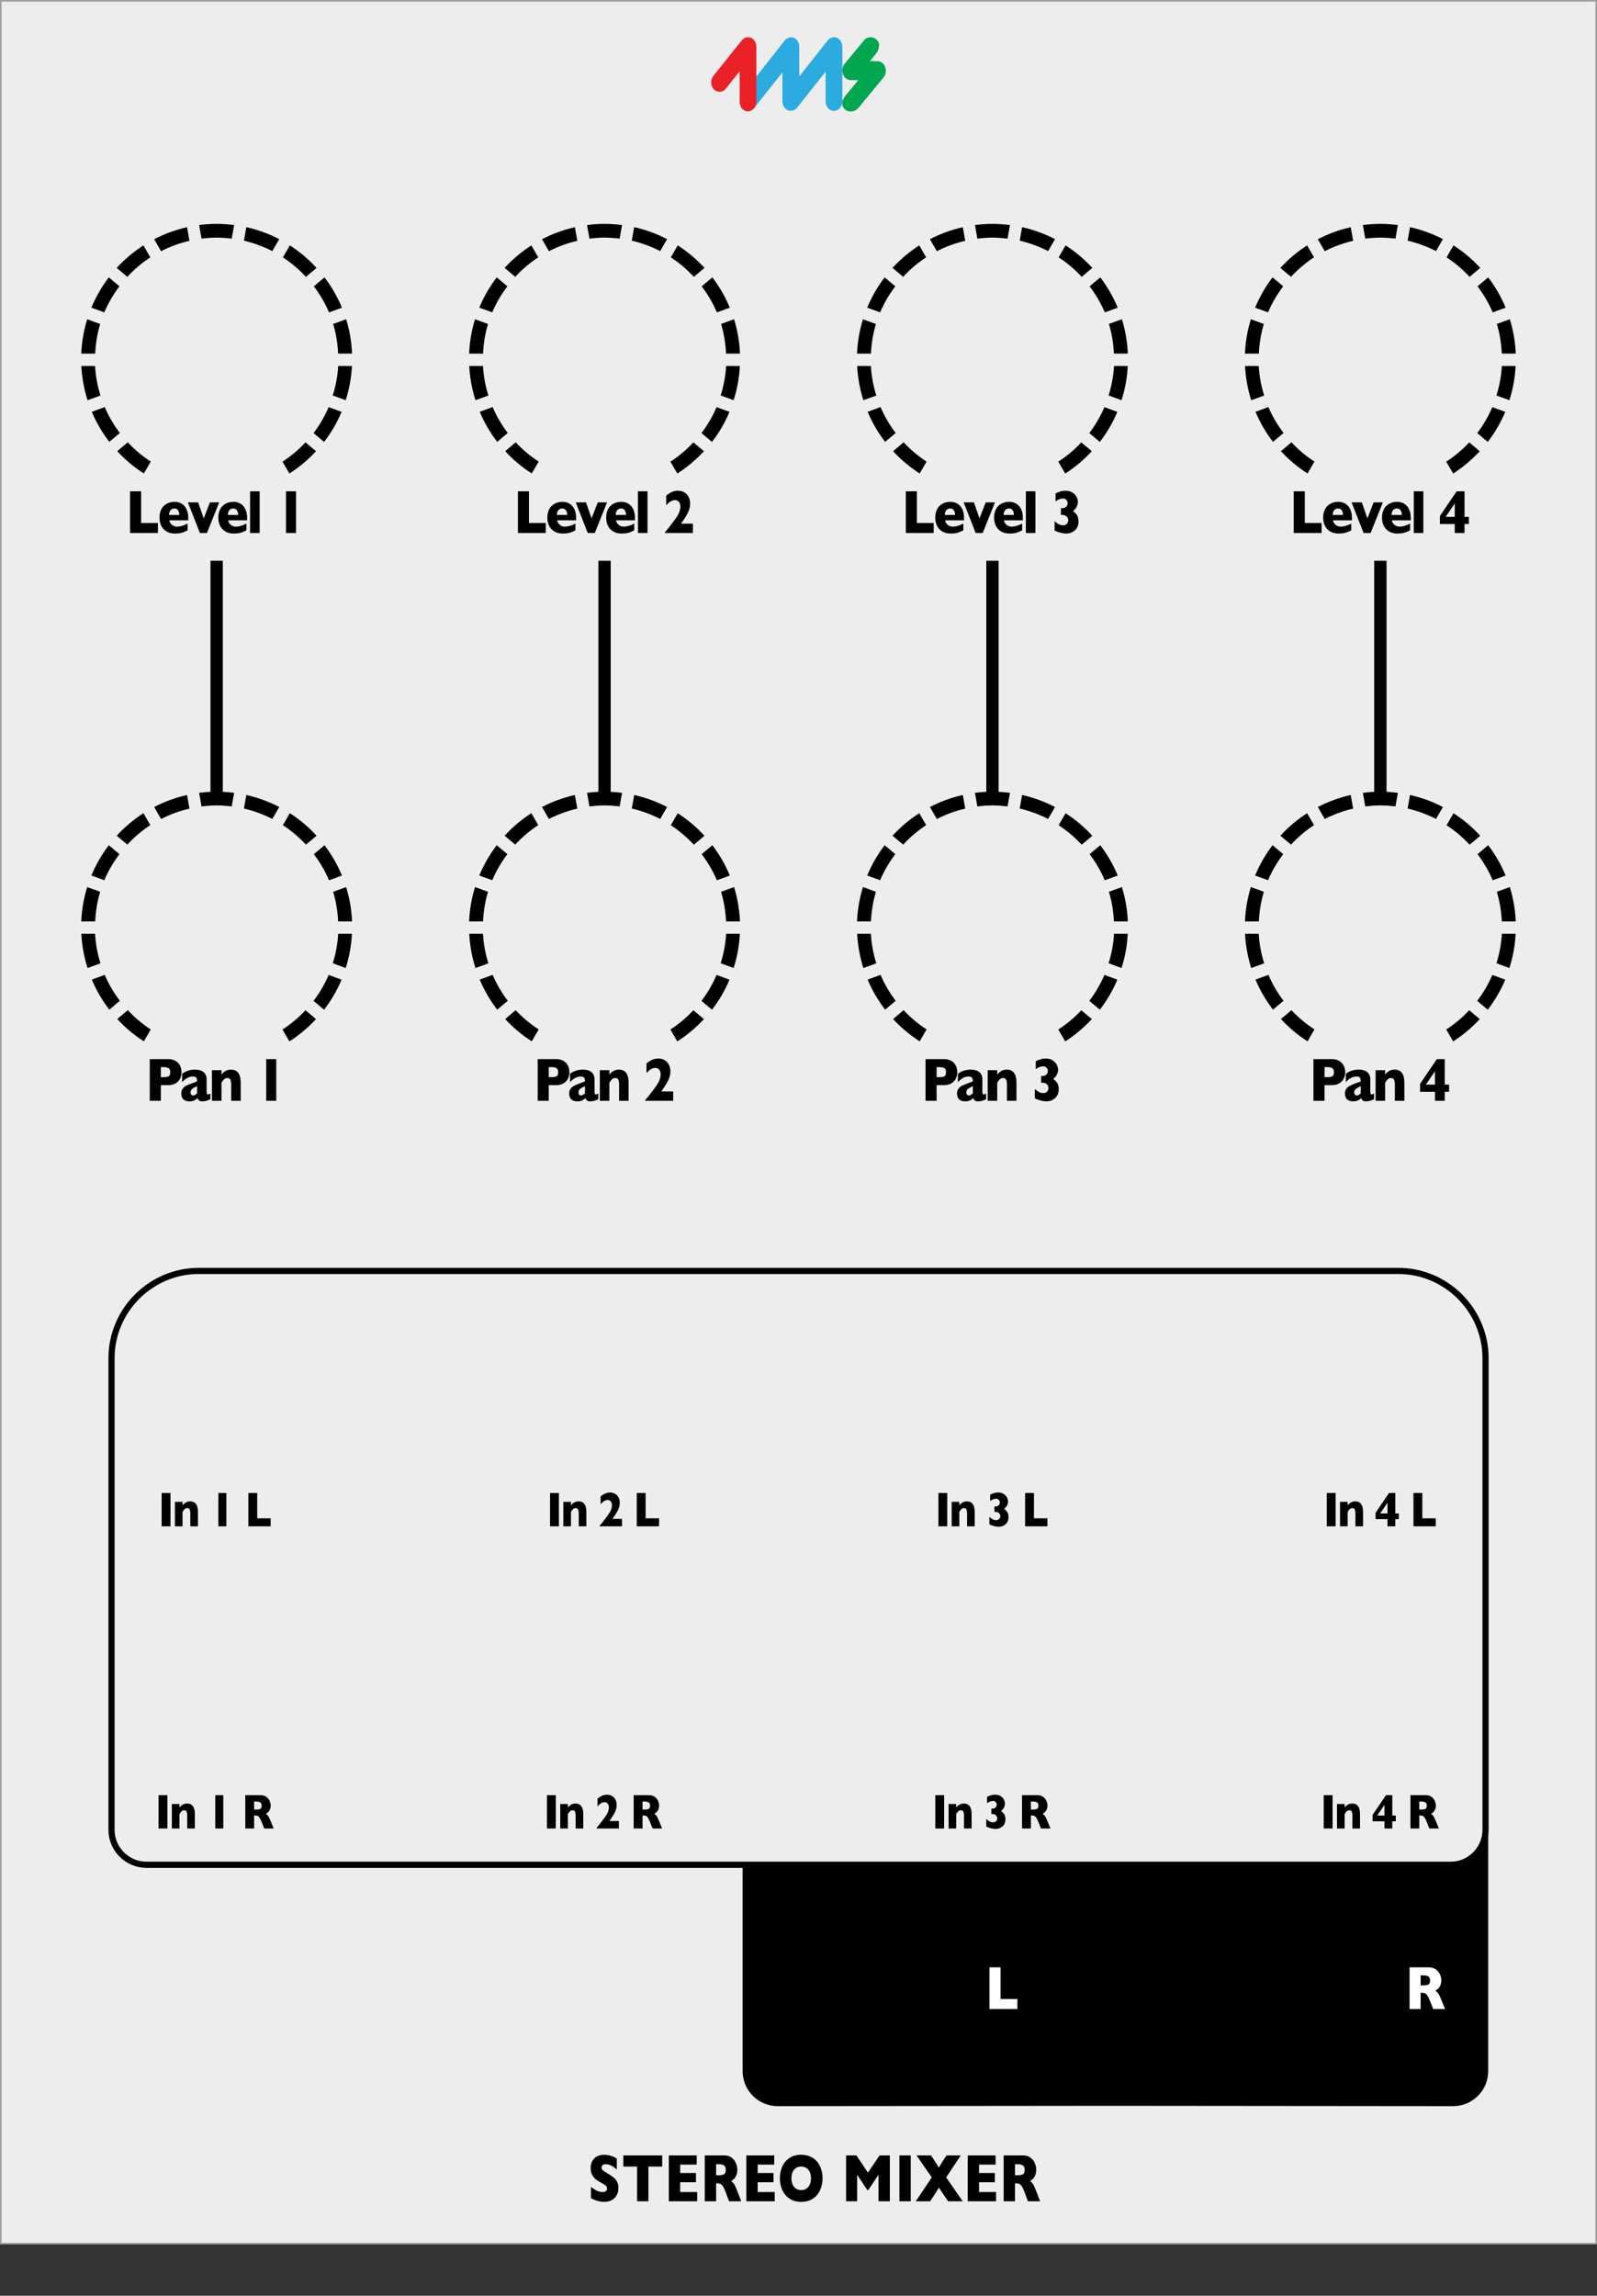 <?xml version="1.0" encoding="UTF-8" standalone="no"?>
<svg
   width="91.44mm"
   height="131.44mm"
   viewBox="0 0 259.2 372.58"
   version="1.1"
   id="svg139"
   sodipodi:docname="StMix_artwork.svg"
   inkscape:version="1.4.2 (ebf0e940, 2025-05-08)"
   xmlns:inkscape="http://www.inkscape.org/namespaces/inkscape"
   xmlns:sodipodi="http://sodipodi.sourceforge.net/DTD/sodipodi-0.dtd"
   xmlns="http://www.w3.org/2000/svg"
   xmlns:svg="http://www.w3.org/2000/svg">
  <rect x="0" y="0" width="259.2" height="372.58" fill="#333333" stroke="none"/>
  <defs
     id="defs139" />
  <sodipodi:namedview
     id="namedview139"
     pagecolor="#ffffff"
     bordercolor="#000000"
     borderopacity="0.25"
     inkscape:showpageshadow="2"
     inkscape:pageopacity="0.0"
     inkscape:pagecheckerboard="0"
     inkscape:deskcolor="#d1d1d1"
     inkscape:document-units="mm"
     inkscape:zoom="0.4279964"
     inkscape:cx="258.17974"
     inkscape:cy="268.69385"
     inkscape:window-width="1440"
     inkscape:window-height="567"
     inkscape:window-x="0"
     inkscape:window-y="38"
     inkscape:window-maximized="0"
     inkscape:current-layer="svg139" />
  <g
     id="faceplate">
    <g
       id="g1">
      <path
         id="rect1"
         style="fill:#ededed;stroke-width:0px"
         d="m 0.12,0.13 h 258.95 v 364 H 0.12 Z" />
      <path
         d="M258.95.25v363.75H.25V.25h258.7M259.2,0H0v364.25h259.2V0h0Z"
         style="fill: #9d9d9e; stroke-width: 0px;"
         id="path1" />
    </g>
    <path
       d="M185.16,287.52h-64.63v48.62c0,3.12,2.55,5.67,5.67,5.67l53.25-.05h0s3.17,0,3.17,0l53.25.05c3.12,0,5.67-2.55,5.67-5.67v-48.62h-56.38Z"
       style="fill: #000; stroke-width: 0px;"
       id="path2" />
    <path
       d="M 5.991,0 H 0.85 V -6.768 H 2.891 v 5.146 H 5.991 Z M 11.587,-2.061 H 8.086 q 0.103,0.454 0.503,0.742 0.4,0.288 0.908,0.288 0.889,0 1.963,-0.498 v 1.089 q -0.386,0.2 -0.938,0.366 -0.547,0.161 -1.396,0.161 -0.918,0 -1.562,-0.342 -0.645,-0.342 -0.967,-0.928 -0.317,-0.586 -0.317,-1.328 0,-0.732 0.317,-1.309 0.322,-0.581 0.967,-0.908 0.645,-0.332 1.562,-0.332 0.605,0 1.167,0.264 0.566,0.259 0.928,0.854 0.366,0.591 0.366,1.528 z M 9.937,-2.93 q 0,-0.479 -0.239,-0.762 -0.234,-0.288 -0.679,-0.288 -0.439,0 -0.713,0.293 -0.269,0.288 -0.269,0.757 z M 17.291,-4.971 15.03,0 H 13.731 l -2.212,-4.971 h 1.89 l 1.03,2.603 1.143,-2.603 z m 5.147,2.91 h -3.501 q 0.103,0.454 0.503,0.742 0.4,0.288 0.908,0.288 0.889,0 1.963,-0.498 v 1.089 q -0.386,0.2 -0.938,0.366 -0.547,0.161 -1.396,0.161 -0.918,0 -1.562,-0.342 -0.645,-0.342 -0.967,-0.928 -0.317,-0.586 -0.317,-1.328 0,-0.732 0.317,-1.309 0.322,-0.581 0.967,-0.908 0.645,-0.332 1.562,-0.332 0.605,0 1.167,0.264 0.566,0.259 0.928,0.854 0.366,0.591 0.366,1.528 z m -1.65,-0.869 q 0,-0.479 -0.239,-0.762 -0.234,-0.288 -0.679,-0.288 -0.439,0 -0.713,0.293 -0.269,0.288 -0.269,0.757 z M 24.753,0 h -1.763 v -6.768 h 1.763 z m 6.71,0 h -1.851 v -6.768 h 1.851 z"
       id="text2"
       style="font-weight:700;font-size:10px;font-family:GillSans-Bold, 'Gill Sans';letter-spacing:-0.04em"
       transform="translate(20.36 86.5) scale(.88 1)"
       aria-label="Level 1" />
    <g
       id="g17">
      <path
         d="M35.16,38.56c-.83,0-1.65.07-2.45.17l-.39-2.21c.93-.12,1.88-.19,2.84-.19s1.91.07,2.84.19l-.39,2.21c-.81-.1-1.62-.17-2.45-.17Z"
         style="fill: #000; stroke-width: 0px;"
         id="path3" />
      <path
         d="M20.67,44.93l-1.73-1.45c1.28-1.4,2.74-2.63,4.34-3.66l1.12,1.94c-1.38.9-2.62,1.96-3.73,3.16Z"
         style="fill: #000; stroke-width: 0px;"
         id="path4" />
      <path
         d="M26.14,40.76l-1.12-1.94c1.67-.87,3.46-1.53,5.34-1.95l.39,2.21c-1.62.37-3.16.94-4.61,1.69Z"
         style="fill: #000; stroke-width: 0px;"
         id="path5" />
      <path
         d="M16.93,50.69l-2.1-.76c.73-1.77,1.69-3.42,2.83-4.92l1.73,1.45c-.98,1.3-1.82,2.71-2.46,4.23Z"
         style="fill: #000; stroke-width: 0px;"
         id="path6" />
      <path
         d="M39.59,39.07l.39-2.21c1.88.42,3.67,1.08,5.34,1.95l-1.12,1.94c-1.44-.74-2.98-1.31-4.6-1.69Z"
         style="fill: #000; stroke-width: 0px;"
         id="path7" />
      <path
         d="M15.45,57.39h-2.26c.08-1.93.41-3.8.96-5.58l2.11.77c-.47,1.53-.73,3.15-.81,4.81Z"
         style="fill: #000; stroke-width: 0px;"
         id="path8" />
      <path
         d="M16.31,64.19l-2.1.76c-.57-1.79-.91-3.65-1.01-5.56h2.23c.09,1.65.39,3.25.88,4.8Z"
         style="fill: #000; stroke-width: 0px;"
         id="path9" />
      <path
         d="M19.45,70.27l-1.71,1.44c-1.15-1.5-2.11-3.14-2.84-4.88l2.1-.77c.64,1.5,1.46,2.91,2.45,4.2Z"
         style="fill: #000; stroke-width: 0px;"
         id="path10" />
      <path
         d="M50.94,46.46l1.73-1.45c1.14,1.5,2.1,3.15,2.83,4.92l-2.1.77c-.64-1.52-1.48-2.93-2.46-4.23Z"
         style="fill: #000; stroke-width: 0px;"
         id="path11" />
      <path
         d="M54.07,52.57l2.11-.77c.55,1.78.88,3.65.96,5.58h-2.26c-.08-1.66-.34-3.28-.81-4.81Z"
         style="fill: #000; stroke-width: 0px;"
         id="path12" />
      <path
         d="M54.89,59.39h2.23c-.09,1.91-.44,3.78-1.01,5.56l-2.1-.77c.48-1.54.79-3.15.88-4.8Z"
         style="fill: #000; stroke-width: 0px;"
         id="path13" />
      <path
         d="M53.33,66.07l2.11.77c-.73,1.74-1.69,3.38-2.84,4.88l-1.71-1.44c.99-1.3,1.81-2.71,2.45-4.2Z"
         style="fill: #000; stroke-width: 0px;"
         id="path14" />
      <path
         d="M24.47,74.91l-1.12,1.93c-1.61-1.03-3.05-2.24-4.32-3.62l1.71-1.44c1.1,1.18,2.34,2.23,3.72,3.12Z"
         style="fill: #000; stroke-width: 0px;"
         id="path15" />
      <path
         d="M49.58,71.79l1.71,1.44c-1.27,1.37-2.71,2.59-4.32,3.62l-1.12-1.93c1.38-.89,2.62-1.94,3.72-3.12Z"
         style="fill: #000; stroke-width: 0px;"
         id="path16" />
      <path
         d="M45.92,41.76l1.12-1.94c1.6,1.03,3.06,2.26,4.34,3.66l-1.73,1.45c-1.11-1.2-2.36-2.27-3.74-3.16Z"
         style="fill: #000; stroke-width: 0px;"
         id="path17" />
    </g>
    <path
       d="M 5.991,0 H 0.85 V -6.768 H 2.891 v 5.146 H 5.991 Z M 11.587,-2.061 H 8.086 q 0.103,0.454 0.503,0.742 0.4,0.288 0.908,0.288 0.889,0 1.963,-0.498 v 1.089 q -0.386,0.2 -0.938,0.366 -0.547,0.161 -1.396,0.161 -0.918,0 -1.562,-0.342 -0.645,-0.342 -0.967,-0.928 -0.317,-0.586 -0.317,-1.328 0,-0.732 0.317,-1.309 0.322,-0.581 0.967,-0.908 0.645,-0.332 1.562,-0.332 0.605,0 1.167,0.264 0.566,0.259 0.928,0.854 0.366,0.591 0.366,1.528 z M 9.937,-2.93 q 0,-0.479 -0.239,-0.762 -0.234,-0.288 -0.679,-0.288 -0.439,0 -0.713,0.293 -0.269,0.288 -0.269,0.757 z M 17.291,-4.971 15.03,0 H 13.731 l -2.212,-4.971 h 1.89 l 1.03,2.603 1.143,-2.603 z m 5.147,2.91 h -3.501 q 0.103,0.454 0.503,0.742 0.4,0.288 0.908,0.288 0.889,0 1.963,-0.498 v 1.089 q -0.386,0.2 -0.938,0.366 -0.547,0.161 -1.396,0.161 -0.918,0 -1.562,-0.342 -0.645,-0.342 -0.967,-0.928 -0.317,-0.586 -0.317,-1.328 0,-0.732 0.317,-1.309 0.322,-0.581 0.967,-0.908 0.645,-0.332 1.562,-0.332 0.605,0 1.167,0.264 0.566,0.259 0.928,0.854 0.366,0.591 0.366,1.528 z m -1.65,-0.869 q 0,-0.479 -0.239,-0.762 -0.234,-0.288 -0.679,-0.288 -0.439,0 -0.713,0.293 -0.269,0.288 -0.269,0.757 z M 24.753,0 h -1.763 v -6.768 h 1.763 z m 8.37,0 H 27.981 v -0.132 q 0.298,-0.288 0.654,-0.688 0.356,-0.4 0.918,-1.06 0.259,-0.298 0.483,-0.586 0.229,-0.288 0.391,-0.557 0.161,-0.273 0.273,-0.601 0.112,-0.327 0.112,-0.669 0,-0.469 -0.273,-0.757 -0.269,-0.293 -0.688,-0.293 -0.83,0 -1.65,0.859 v -1.597 q 0.288,-0.186 0.474,-0.298 0.186,-0.112 0.425,-0.22 0.244,-0.107 0.576,-0.186 0.332,-0.078 0.718,-0.078 0.62,0 1.128,0.254 0.508,0.249 0.796,0.728 0.293,0.474 0.293,1.108 0,0.449 -0.132,0.84 -0.132,0.391 -0.273,0.63 -0.142,0.239 -0.376,0.591 -0.42,0.625 -0.898,1.191 h 2.192 z"
       id="text17"
       style="font-weight:700;font-size:10px;font-family:GillSans-Bold, 'Gill Sans';letter-spacing:-0.04em"
       transform="translate(83.31 86.5) scale(.88 1)"
       aria-label="Level 2" />
    <path
       d="M98.12,38.56c-.83,0-1.65.07-2.45.17l-.39-2.21c.93-.12,1.88-.19,2.84-.19s1.91.07,2.84.19l-.39,2.21c-.81-.1-1.62-.17-2.45-.17Z"
       style="fill: #000; stroke-width: 0px;"
       id="path18" />
    <path
       d="M83.63,44.93l-1.73-1.45c1.28-1.4,2.74-2.63,4.34-3.66l1.12,1.94c-1.38.9-2.62,1.96-3.73,3.16Z"
       style="fill: #000; stroke-width: 0px;"
       id="path19" />
    <path
       d="M89.09,40.76l-1.12-1.94c1.67-.87,3.46-1.53,5.34-1.95l.39,2.21c-1.62.37-3.16.94-4.61,1.69Z"
       style="fill: #000; stroke-width: 0px;"
       id="path20" />
    <path
       d="M79.89,50.69l-2.1-.76c.73-1.77,1.69-3.42,2.83-4.92l1.73,1.45c-.98,1.3-1.82,2.71-2.46,4.23Z"
       style="fill: #000; stroke-width: 0px;"
       id="path21" />
    <path
       d="M102.54,39.07l.39-2.21c1.88.42,3.67,1.08,5.34,1.95l-1.12,1.94c-1.44-.74-2.98-1.31-4.6-1.69Z"
       style="fill: #000; stroke-width: 0px;"
       id="path22" />
    <path
       d="M78.4,57.39h-2.26c.08-1.93.41-3.8.96-5.58l2.11.77c-.47,1.53-.73,3.15-.81,4.81Z"
       style="fill: #000; stroke-width: 0px;"
       id="path23" />
    <path
       d="M79.27,64.19l-2.1.76c-.57-1.79-.91-3.65-1.01-5.56h2.23c.09,1.65.39,3.25.88,4.8Z"
       style="fill: #000; stroke-width: 0px;"
       id="path24" />
    <path
       d="M82.41,70.27l-1.71,1.44c-1.15-1.5-2.11-3.14-2.84-4.88l2.1-.77c.64,1.5,1.46,2.91,2.45,4.2Z"
       style="fill: #000; stroke-width: 0px;"
       id="path25" />
    <path
       d="M113.89,46.46l1.73-1.45c1.14,1.5,2.1,3.15,2.83,4.92l-2.1.77c-.64-1.52-1.48-2.93-2.46-4.23Z"
       style="fill: #000; stroke-width: 0px;"
       id="path26" />
    <path
       d="M117.03,52.57l2.11-.77c.55,1.78.88,3.65.96,5.58h-2.26c-.08-1.66-.34-3.28-.81-4.81Z"
       style="fill: #000; stroke-width: 0px;"
       id="path27" />
    <path
       d="M117.85,59.39h2.23c-.09,1.91-.44,3.78-1.01,5.56l-2.1-.77c.48-1.54.79-3.15.88-4.8Z"
       style="fill: #000; stroke-width: 0px;"
       id="path28" />
    <path
       d="M116.29,66.07l2.11.77c-.73,1.74-1.69,3.38-2.84,4.88l-1.71-1.44c.99-1.3,1.81-2.71,2.45-4.2Z"
       style="fill: #000; stroke-width: 0px;"
       id="path29" />
    <path
       d="M87.43,74.91l-1.12,1.93c-1.61-1.03-3.05-2.24-4.32-3.62l1.71-1.44c1.1,1.18,2.34,2.23,3.72,3.12Z"
       style="fill: #000; stroke-width: 0px;"
       id="path30" />
    <path
       d="M112.54,71.79l1.71,1.44c-1.27,1.37-2.71,2.59-4.32,3.62l-1.12-1.93c1.38-.89,2.62-1.94,3.72-3.12Z"
       style="fill: #000; stroke-width: 0px;"
       id="path31" />
    <path
       d="M108.88,41.76l1.12-1.94c1.6,1.03,3.06,2.26,4.34,3.66l-1.73,1.45c-1.11-1.2-2.36-2.27-3.74-3.16Z"
       style="fill: #000; stroke-width: 0px;"
       id="path32" />
    <path
       d="M 5.991,0 H 0.85 V -6.768 H 2.891 v 5.146 H 5.991 Z M 11.587,-2.061 H 8.086 q 0.103,0.454 0.503,0.742 0.4,0.288 0.908,0.288 0.889,0 1.963,-0.498 v 1.089 q -0.386,0.2 -0.938,0.366 -0.547,0.161 -1.396,0.161 -0.918,0 -1.562,-0.342 -0.645,-0.342 -0.967,-0.928 -0.317,-0.586 -0.317,-1.328 0,-0.732 0.317,-1.309 0.322,-0.581 0.967,-0.908 0.645,-0.332 1.562,-0.332 0.605,0 1.167,0.264 0.566,0.259 0.928,0.854 0.366,0.591 0.366,1.528 z M 9.937,-2.93 q 0,-0.479 -0.239,-0.762 -0.234,-0.288 -0.679,-0.288 -0.439,0 -0.713,0.293 -0.269,0.288 -0.269,0.757 z M 17.291,-4.971 15.03,0 H 13.731 l -2.212,-4.971 h 1.89 l 1.03,2.603 1.143,-2.603 z m 5.147,2.91 h -3.501 q 0.103,0.454 0.503,0.742 0.4,0.288 0.908,0.288 0.889,0 1.963,-0.498 v 1.089 q -0.386,0.2 -0.938,0.366 -0.547,0.161 -1.396,0.161 -0.918,0 -1.562,-0.342 -0.645,-0.342 -0.967,-0.928 -0.317,-0.586 -0.317,-1.328 0,-0.732 0.317,-1.309 0.322,-0.581 0.967,-0.908 0.645,-0.332 1.562,-0.332 0.605,0 1.167,0.264 0.566,0.259 0.928,0.854 0.366,0.591 0.366,1.528 z m -1.65,-0.869 q 0,-0.479 -0.239,-0.762 -0.234,-0.288 -0.679,-0.288 -0.439,0 -0.713,0.293 -0.269,0.288 -0.269,0.757 z M 24.753,0 h -1.763 v -6.768 h 1.763 z m 8.399,-1.46 H 32.351 V 0 h -1.802 v -1.46 h -2.749 v -1.289 l 3.101,-4.019 h 1.45 v 4.146 h 0.801 z m -2.603,-1.162 v -2.168 l -1.68,2.168 z"
       id="text32"
       style="font-weight:700;font-size:10px;font-family:GillSans-Bold, 'Gill Sans';letter-spacing:-0.04em"
       transform="translate(209.23 86.5) scale(.88 1)"
       aria-label="Level 4" />
    <path
       d="M224.04,38.56c-.83,0-1.65.07-2.45.17l-.39-2.21c.93-.12,1.88-.19,2.84-.19s1.91.07,2.84.19l-.39,2.21c-.81-.1-1.62-.17-2.45-.17Z"
       style="fill: #000; stroke-width: 0px;"
       id="path33" />
    <path
       d="M209.54,44.93l-1.73-1.45c1.28-1.4,2.74-2.63,4.34-3.66l1.12,1.94c-1.38.9-2.62,1.96-3.73,3.16Z"
       style="fill: #000; stroke-width: 0px;"
       id="path34" />
    <path
       d="M215.01,40.76l-1.12-1.94c1.67-.87,3.46-1.53,5.34-1.95l.39,2.21c-1.62.37-3.16.94-4.61,1.69Z"
       style="fill: #000; stroke-width: 0px;"
       id="path35" />
    <path
       d="M205.81,50.69l-2.1-.76c.73-1.77,1.69-3.42,2.83-4.92l1.73,1.45c-.98,1.3-1.82,2.71-2.46,4.23Z"
       style="fill: #000; stroke-width: 0px;"
       id="path36" />
    <path
       d="M228.46,39.07l.39-2.21c1.88.42,3.67,1.08,5.34,1.95l-1.12,1.94c-1.44-.74-2.98-1.31-4.6-1.69Z"
       style="fill: #000; stroke-width: 0px;"
       id="path37" />
    <path
       d="M204.32,57.39h-2.26c.08-1.93.41-3.8.96-5.58l2.11.77c-.47,1.53-.73,3.15-.81,4.81Z"
       style="fill: #000; stroke-width: 0px;"
       id="path38" />
    <path
       d="M205.18,64.19l-2.1.76c-.57-1.79-.91-3.65-1.01-5.56h2.23c.09,1.65.39,3.25.88,4.8Z"
       style="fill: #000; stroke-width: 0px;"
       id="path39" />
    <path
       d="M208.32,70.27l-1.71,1.44c-1.15-1.5-2.11-3.14-2.84-4.88l2.1-.77c.64,1.5,1.46,2.91,2.45,4.2Z"
       style="fill: #000; stroke-width: 0px;"
       id="path40" />
    <path
       d="M239.81,46.46l1.73-1.45c1.14,1.5,2.1,3.15,2.83,4.92l-2.1.77c-.64-1.52-1.48-2.93-2.46-4.23Z"
       style="fill: #000; stroke-width: 0px;"
       id="path41" />
    <path
       d="M242.94,52.57l2.11-.77c.55,1.78.88,3.65.96,5.58h-2.26c-.08-1.66-.34-3.28-.81-4.81Z"
       style="fill: #000; stroke-width: 0px;"
       id="path42" />
    <path
       d="M243.76,59.39h2.23c-.09,1.91-.44,3.78-1.01,5.56l-2.1-.77c.48-1.54.79-3.15.88-4.8Z"
       style="fill: #000; stroke-width: 0px;"
       id="path43" />
    <path
       d="M242.2,66.07l2.11.77c-.73,1.74-1.69,3.38-2.84,4.88l-1.71-1.44c.99-1.3,1.81-2.71,2.45-4.2Z"
       style="fill: #000; stroke-width: 0px;"
       id="path44" />
    <path
       d="M213.34,74.91l-1.12,1.93c-1.61-1.03-3.05-2.24-4.32-3.62l1.71-1.44c1.1,1.18,2.34,2.23,3.72,3.12Z"
       style="fill: #000; stroke-width: 0px;"
       id="path45" />
    <path
       d="M238.46,71.79l1.71,1.44c-1.27,1.37-2.71,2.59-4.32,3.62l-1.12-1.93c1.38-.89,2.62-1.94,3.72-3.12Z"
       style="fill: #000; stroke-width: 0px;"
       id="path46" />
    <path
       d="M234.79,41.76l1.12-1.94c1.6,1.03,3.06,2.26,4.34,3.66l-1.73,1.45c-1.11-1.2-2.36-2.27-3.74-3.16Z"
       style="fill: #000; stroke-width: 0px;"
       id="path47" />
    <path
       d="M 5.991,0 H 0.85 V -6.768 H 2.891 v 5.146 H 5.991 Z M 11.587,-2.061 H 8.086 q 0.103,0.454 0.503,0.742 0.4,0.288 0.908,0.288 0.889,0 1.963,-0.498 v 1.089 q -0.386,0.2 -0.938,0.366 -0.547,0.161 -1.396,0.161 -0.918,0 -1.562,-0.342 -0.645,-0.342 -0.967,-0.928 -0.317,-0.586 -0.317,-1.328 0,-0.732 0.317,-1.309 0.322,-0.581 0.967,-0.908 0.645,-0.332 1.562,-0.332 0.605,0 1.167,0.264 0.566,0.259 0.928,0.854 0.366,0.591 0.366,1.528 z M 9.937,-2.93 q 0,-0.479 -0.239,-0.762 -0.234,-0.288 -0.679,-0.288 -0.439,0 -0.713,0.293 -0.269,0.288 -0.269,0.757 z M 17.291,-4.971 15.03,0 H 13.731 l -2.212,-4.971 h 1.89 l 1.03,2.603 1.143,-2.603 z m 5.147,2.91 h -3.501 q 0.103,0.454 0.503,0.742 0.4,0.288 0.908,0.288 0.889,0 1.963,-0.498 v 1.089 q -0.386,0.2 -0.938,0.366 -0.547,0.161 -1.396,0.161 -0.918,0 -1.562,-0.342 -0.645,-0.342 -0.967,-0.928 -0.317,-0.586 -0.317,-1.328 0,-0.732 0.317,-1.309 0.322,-0.581 0.967,-0.908 0.645,-0.332 1.562,-0.332 0.605,0 1.167,0.264 0.566,0.259 0.928,0.854 0.366,0.591 0.366,1.528 z m -1.65,-0.869 q 0,-0.479 -0.239,-0.762 -0.234,-0.288 -0.679,-0.288 -0.439,0 -0.713,0.293 -0.269,0.288 -0.269,0.757 z M 24.753,0 h -1.763 v -6.768 h 1.763 z m 7.95,-1.88 q 0,0.532 -0.21,0.908 -0.21,0.376 -0.557,0.615 -0.342,0.234 -0.728,0.342 -0.386,0.103 -0.747,0.103 -0.513,0 -1.133,-0.142 -0.62,-0.146 -1.04,-0.347 V -1.919 q 0.342,0.283 0.737,0.479 Q 29.421,-1.25 29.841,-1.25 q 0.317,0 0.532,-0.117 0.22,-0.117 0.327,-0.293 0.112,-0.181 0.112,-0.381 0,-0.259 -0.137,-0.459 -0.137,-0.2 -0.396,-0.317 -0.259,-0.122 -0.601,-0.122 h -0.22 v -1.089 h 0.259 q 0.342,0 0.562,-0.132 0.225,-0.132 0.322,-0.312 0.098,-0.186 0.098,-0.347 0,-0.308 -0.239,-0.542 -0.234,-0.239 -0.61,-0.239 -0.337,0 -0.703,0.127 -0.361,0.127 -0.679,0.342 v -1.299 q 0.479,-0.2 0.898,-0.312 0.425,-0.117 0.952,-0.117 0.767,0 1.279,0.298 0.518,0.298 0.752,0.723 0.239,0.42 0.239,0.791 0,0.303 -0.132,0.605 -0.132,0.303 -0.347,0.537 -0.21,0.234 -0.439,0.366 0.405,0.215 0.718,0.596 0.312,0.381 0.312,1.064 z"
       id="text47"
       style="font-weight:700;font-size:10px;font-family:GillSans-Bold, 'Gill Sans';letter-spacing:-0.04em"
       transform="translate(146.27 86.5) scale(.88 1)"
       aria-label="Level 3" />
    <path
       d="M161.08,38.56c-.83,0-1.65.07-2.45.17l-.39-2.21c.93-.12,1.88-.19,2.84-.19s1.91.07,2.84.19l-.39,2.21c-.81-.1-1.62-.17-2.45-.17Z"
       style="fill: #000; stroke-width: 0px;"
       id="path48" />
    <path
       d="M146.59,44.93l-1.73-1.45c1.28-1.4,2.74-2.63,4.34-3.66l1.12,1.94c-1.38.9-2.62,1.96-3.73,3.16Z"
       style="fill: #000; stroke-width: 0px;"
       id="path49" />
    <path
       d="M152.05,40.76l-1.12-1.94c1.67-.87,3.46-1.53,5.34-1.95l.39,2.21c-1.62.37-3.16.94-4.61,1.69Z"
       style="fill: #000; stroke-width: 0px;"
       id="path50" />
    <path
       d="M142.85,50.69l-2.1-.76c.73-1.77,1.69-3.42,2.83-4.92l1.73,1.45c-.98,1.3-1.82,2.71-2.46,4.23Z"
       style="fill: #000; stroke-width: 0px;"
       id="path51" />
    <path
       d="M165.5,39.07l.39-2.21c1.88.42,3.67,1.08,5.34,1.95l-1.12,1.94c-1.44-.74-2.98-1.31-4.6-1.69Z"
       style="fill: #000; stroke-width: 0px;"
       id="path52" />
    <path
       d="M141.36,57.39h-2.26c.08-1.93.41-3.8.96-5.58l2.11.77c-.47,1.53-.73,3.15-.81,4.81Z"
       style="fill: #000; stroke-width: 0px;"
       id="path53" />
    <path
       d="M142.23,64.19l-2.1.76c-.57-1.79-.91-3.65-1.01-5.56h2.23c.09,1.65.39,3.25.88,4.8Z"
       style="fill: #000; stroke-width: 0px;"
       id="path54" />
    <path
       d="M145.37,70.27l-1.71,1.44c-1.15-1.5-2.11-3.14-2.84-4.88l2.1-.77c.64,1.5,1.46,2.91,2.45,4.2Z"
       style="fill: #000; stroke-width: 0px;"
       id="path55" />
    <path
       d="M176.85,46.46l1.73-1.45c1.14,1.5,2.1,3.15,2.83,4.92l-2.1.77c-.64-1.52-1.48-2.93-2.46-4.23Z"
       style="fill: #000; stroke-width: 0px;"
       id="path56" />
    <path
       d="M179.98,52.57l2.11-.77c.55,1.78.88,3.65.96,5.58h-2.26c-.08-1.66-.34-3.28-.81-4.81Z"
       style="fill: #000; stroke-width: 0px;"
       id="path57" />
    <path
       d="M180.81,59.39h2.23c-.09,1.91-.44,3.78-1.01,5.56l-2.1-.77c.48-1.54.79-3.15.88-4.8Z"
       style="fill: #000; stroke-width: 0px;"
       id="path58" />
    <path
       d="M179.24,66.07l2.11.77c-.73,1.74-1.69,3.38-2.84,4.88l-1.71-1.44c.99-1.3,1.81-2.71,2.45-4.2Z"
       style="fill: #000; stroke-width: 0px;"
       id="path59" />
    <path
       d="M150.39,74.91l-1.12,1.93c-1.61-1.03-3.05-2.24-4.32-3.62l1.71-1.44c1.1,1.18,2.34,2.23,3.72,3.12Z"
       style="fill: #000; stroke-width: 0px;"
       id="path60" />
    <path
       d="M175.5,71.79l1.71,1.44c-1.27,1.37-2.71,2.59-4.32,3.62l-1.12-1.93c1.38-.89,2.62-1.94,3.72-3.12Z"
       style="fill: #000; stroke-width: 0px;"
       id="path61" />
    <path
       d="M171.83,41.76l1.12-1.94c1.6,1.03,3.06,2.26,4.34,3.66l-1.73,1.45c-1.11-1.2-2.36-2.27-3.74-3.16Z"
       style="fill: #000; stroke-width: 0px;"
       id="path62" />
    <path
       d="m 6.709,-4.639 q 0,0.376 -0.132,0.737 -0.127,0.356 -0.415,0.669 -0.288,0.308 -0.781,0.503 -0.488,0.19 -1.152,0.19 H 2.891 V 0 H 0.85 V -6.768 H 4.229 q 0.664,0 1.152,0.195 0.493,0.195 0.781,0.508 0.288,0.312 0.415,0.679 0.132,0.366 0.132,0.747 z m -2.08,0.01 q 0,-0.483 -0.288,-0.659 Q 4.058,-5.469 3.32,-5.469 H 2.891 v 1.631 h 0.439 q 0.508,0 0.781,-0.063 0.273,-0.063 0.396,-0.234 0.122,-0.171 0.122,-0.493 z m 7.393,4.38 q -0.386,0.151 -0.713,0.244 -0.327,0.093 -0.786,0.093 -0.435,0 -0.605,-0.151 -0.171,-0.156 -0.244,-0.376 -0.283,0.229 -0.63,0.381 -0.347,0.146 -0.908,0.146 -0.542,0 -0.879,-0.186 Q 6.924,-0.288 6.787,-0.571 6.656,-0.859 6.656,-1.162 q 0,-0.459 0.229,-0.757 0.234,-0.303 0.625,-0.493 0.391,-0.19 1.035,-0.396 0.366,-0.117 0.552,-0.176 0.19,-0.063 0.283,-0.098 0.093,-0.034 0.195,-0.088 0,-0.361 -0.146,-0.566 -0.146,-0.205 -0.635,-0.205 -0.576,0 -1.069,0.254 -0.493,0.254 -0.903,0.654 v -1.348 q 0.327,-0.234 0.708,-0.381 0.381,-0.151 0.796,-0.225 0.415,-0.073 0.84,-0.073 1.079,0 1.621,0.42 0.547,0.415 0.547,1.147 v 1.919 q 0,0.273 0.049,0.41 0.054,0.132 0.19,0.132 0.166,0 0.449,-0.142 z M 9.576,-1.201 v -1.177 q -0.625,0.254 -0.913,0.459 -0.288,0.2 -0.288,0.547 0,0.249 0.142,0.381 0.146,0.132 0.337,0.132 0.181,0 0.356,-0.098 Q 9.39,-1.06 9.576,-1.201 Z M 17.623,0 h -1.758 v -2.681 q 0,-0.41 -0.137,-0.713 -0.132,-0.308 -0.586,-0.308 -0.215,0 -0.381,0.083 -0.161,0.078 -0.293,0.205 -0.127,0.127 -0.215,0.244 -0.088,0.117 -0.181,0.249 V 0 h -1.758 v -4.971 h 1.758 v 0.713 q 0.415,-0.444 0.83,-0.62 0.42,-0.181 0.933,-0.181 1.787,0 1.787,2.139 z m 6.554,0 h -1.851 v -6.768 h 1.851 z"
       id="text62"
       style="font-weight:700;font-size:10px;font-family:GillSans-Bold, 'Gill Sans';letter-spacing:-0.04em"
       transform="translate(23.56 178.65) scale(.88 1)"
       aria-label="Pan 1" />
    <path
       d="M35.16,130.71c-.83,0-1.65.07-2.45.17l-.39-2.21c.93-.12,1.88-.19,2.84-.19s1.91.07,2.84.19l-.39,2.21c-.81-.1-1.62-.17-2.45-.17Z"
       style="fill: #000; stroke-width: 0px;"
       id="path63" />
    <path
       d="M20.67,137.08l-1.73-1.45c1.28-1.4,2.74-2.63,4.34-3.66l1.12,1.94c-1.38.9-2.62,1.96-3.73,3.16Z"
       style="fill: #000; stroke-width: 0px;"
       id="path64" />
    <path
       d="M26.14,132.91l-1.12-1.94c1.67-.87,3.46-1.53,5.34-1.95l.39,2.21c-1.62.37-3.16.94-4.61,1.69Z"
       style="fill: #000; stroke-width: 0px;"
       id="path65" />
    <path
       d="M16.93,142.85l-2.1-.76c.73-1.77,1.69-3.42,2.83-4.92l1.73,1.45c-.98,1.3-1.82,2.71-2.46,4.23Z"
       style="fill: #000; stroke-width: 0px;"
       id="path66" />
    <path
       d="M39.59,131.23l.39-2.21c1.88.42,3.67,1.08,5.34,1.95l-1.12,1.94c-1.44-.74-2.98-1.31-4.6-1.69Z"
       style="fill: #000; stroke-width: 0px;"
       id="path67" />
    <path
       d="M15.45,149.54h-2.26c.08-1.93.41-3.8.96-5.58l2.11.77c-.47,1.53-.73,3.15-.81,4.81Z"
       style="fill: #000; stroke-width: 0px;"
       id="path68" />
    <path
       d="M16.31,156.34l-2.1.76c-.57-1.79-.91-3.65-1.01-5.56h2.23c.09,1.65.39,3.25.88,4.8Z"
       style="fill: #000; stroke-width: 0px;"
       id="path69" />
    <path
       d="M19.45,162.42l-1.71,1.44c-1.15-1.5-2.11-3.14-2.84-4.88l2.1-.77c.64,1.5,1.46,2.91,2.45,4.2Z"
       style="fill: #000; stroke-width: 0px;"
       id="path70" />
    <path
       d="M50.94,138.62l1.73-1.45c1.14,1.5,2.1,3.15,2.83,4.92l-2.1.77c-.64-1.52-1.48-2.93-2.46-4.23Z"
       style="fill: #000; stroke-width: 0px;"
       id="path71" />
    <path
       d="M54.07,144.73l2.11-.77c.55,1.78.88,3.65.96,5.58h-2.26c-.08-1.66-.34-3.28-.81-4.81Z"
       style="fill: #000; stroke-width: 0px;"
       id="path72" />
    <path
       d="M54.89,151.54h2.23c-.09,1.91-.44,3.78-1.01,5.56l-2.1-.77c.48-1.54.79-3.15.88-4.8Z"
       style="fill: #000; stroke-width: 0px;"
       id="path73" />
    <path
       d="M53.33,158.22l2.11.77c-.73,1.74-1.69,3.38-2.84,4.88l-1.71-1.44c.99-1.3,1.81-2.71,2.45-4.2Z"
       style="fill: #000; stroke-width: 0px;"
       id="path74" />
    <path
       d="M24.47,167.07l-1.12,1.93c-1.61-1.03-3.05-2.24-4.32-3.62l1.71-1.44c1.1,1.18,2.34,2.23,3.72,3.12Z"
       style="fill: #000; stroke-width: 0px;"
       id="path75" />
    <path
       d="M49.58,163.95l1.71,1.44c-1.27,1.37-2.71,2.59-4.32,3.62l-1.12-1.93c1.38-.89,2.62-1.94,3.72-3.12Z"
       style="fill: #000; stroke-width: 0px;"
       id="path76" />
    <path
       d="M45.92,133.91l1.12-1.94c1.6,1.03,3.06,2.26,4.34,3.66l-1.73,1.45c-1.11-1.2-2.36-2.27-3.74-3.16Z"
       style="fill: #000; stroke-width: 0px;"
       id="path77" />
    <path
       d="m 6.709,-4.639 q 0,0.376 -0.132,0.737 -0.127,0.356 -0.415,0.669 -0.288,0.308 -0.781,0.503 -0.488,0.19 -1.152,0.19 H 2.891 V 0 H 0.85 V -6.768 H 4.229 q 0.664,0 1.152,0.195 0.493,0.195 0.781,0.508 0.288,0.312 0.415,0.679 0.132,0.366 0.132,0.747 z m -2.08,0.01 q 0,-0.483 -0.288,-0.659 Q 4.058,-5.469 3.32,-5.469 H 2.891 v 1.631 h 0.439 q 0.508,0 0.781,-0.063 0.273,-0.063 0.396,-0.234 0.122,-0.171 0.122,-0.493 z m 7.393,4.38 q -0.386,0.151 -0.713,0.244 -0.327,0.093 -0.786,0.093 -0.435,0 -0.605,-0.151 -0.171,-0.156 -0.244,-0.376 -0.283,0.229 -0.63,0.381 -0.347,0.146 -0.908,0.146 -0.542,0 -0.879,-0.186 Q 6.924,-0.288 6.787,-0.571 6.656,-0.859 6.656,-1.162 q 0,-0.459 0.229,-0.757 0.234,-0.303 0.625,-0.493 0.391,-0.19 1.035,-0.396 0.366,-0.117 0.552,-0.176 0.19,-0.063 0.283,-0.098 0.093,-0.034 0.195,-0.088 0,-0.361 -0.146,-0.566 -0.146,-0.205 -0.635,-0.205 -0.576,0 -1.069,0.254 -0.493,0.254 -0.903,0.654 v -1.348 q 0.327,-0.234 0.708,-0.381 0.381,-0.151 0.796,-0.225 0.415,-0.073 0.84,-0.073 1.079,0 1.621,0.42 0.547,0.415 0.547,1.147 v 1.919 q 0,0.273 0.049,0.41 0.054,0.132 0.19,0.132 0.166,0 0.449,-0.142 z M 9.576,-1.201 v -1.177 q -0.625,0.254 -0.913,0.459 -0.288,0.2 -0.288,0.547 0,0.249 0.142,0.381 0.146,0.132 0.337,0.132 0.181,0 0.356,-0.098 Q 9.39,-1.06 9.576,-1.201 Z M 17.623,0 h -1.758 v -2.681 q 0,-0.41 -0.137,-0.713 -0.132,-0.308 -0.586,-0.308 -0.215,0 -0.381,0.083 -0.161,0.078 -0.293,0.205 -0.127,0.127 -0.215,0.244 -0.088,0.117 -0.181,0.249 V 0 h -1.758 v -4.971 h 1.758 v 0.713 q 0.415,-0.444 0.83,-0.62 0.42,-0.181 0.933,-0.181 1.787,0 1.787,2.139 z m 8.214,0 h -5.142 v -0.132 q 0.298,-0.288 0.654,-0.688 0.356,-0.4 0.918,-1.06 0.259,-0.298 0.483,-0.586 0.229,-0.288 0.391,-0.557 0.161,-0.273 0.273,-0.601 0.112,-0.327 0.112,-0.669 0,-0.469 -0.273,-0.757 -0.269,-0.293 -0.688,-0.293 -0.83,0 -1.65,0.859 v -1.597 q 0.288,-0.186 0.474,-0.298 0.186,-0.112 0.425,-0.22 0.244,-0.107 0.576,-0.186 0.332,-0.078 0.718,-0.078 0.62,0 1.128,0.254 0.508,0.249 0.796,0.728 0.293,0.474 0.293,1.108 0,0.449 -0.132,0.84 -0.132,0.391 -0.273,0.63 -0.142,0.239 -0.376,0.591 -0.42,0.625 -0.898,1.191 h 2.192 z"
       id="text77"
       style="font-weight:700;font-size:10px;font-family:GillSans-Bold, 'Gill Sans';letter-spacing:-0.04em"
       transform="translate(86.52 178.65) scale(.88 1)"
       aria-label="Pan 2" />
    <path
       d="M98.12,130.71c-.83,0-1.65.07-2.45.17l-.39-2.21c.93-.12,1.88-.19,2.84-.19s1.91.07,2.84.19l-.39,2.21c-.81-.1-1.62-.17-2.45-.17Z"
       style="fill: #000; stroke-width: 0px;"
       id="path78" />
    <path
       d="M83.63,137.08l-1.73-1.45c1.28-1.4,2.74-2.63,4.34-3.66l1.12,1.94c-1.38.9-2.62,1.96-3.73,3.16Z"
       style="fill: #000; stroke-width: 0px;"
       id="path79" />
    <path
       d="M89.09,132.91l-1.12-1.94c1.67-.87,3.46-1.53,5.34-1.95l.39,2.21c-1.62.37-3.16.94-4.61,1.69Z"
       style="fill: #000; stroke-width: 0px;"
       id="path80" />
    <path
       d="M79.89,142.85l-2.1-.76c.73-1.77,1.69-3.42,2.83-4.92l1.73,1.45c-.98,1.3-1.82,2.71-2.46,4.23Z"
       style="fill: #000; stroke-width: 0px;"
       id="path81" />
    <path
       d="M102.54,131.23l.39-2.21c1.88.42,3.67,1.08,5.34,1.95l-1.12,1.94c-1.44-.74-2.98-1.31-4.6-1.69Z"
       style="fill: #000; stroke-width: 0px;"
       id="path82" />
    <path
       d="M78.4,149.54h-2.26c.08-1.93.41-3.8.96-5.58l2.11.77c-.47,1.53-.73,3.15-.81,4.81Z"
       style="fill: #000; stroke-width: 0px;"
       id="path83" />
    <path
       d="M79.27,156.34l-2.1.76c-.57-1.79-.91-3.65-1.01-5.56h2.23c.09,1.65.39,3.25.88,4.8Z"
       style="fill: #000; stroke-width: 0px;"
       id="path84" />
    <path
       d="M82.41,162.42l-1.71,1.44c-1.15-1.5-2.11-3.14-2.84-4.88l2.1-.77c.64,1.5,1.46,2.91,2.45,4.2Z"
       style="fill: #000; stroke-width: 0px;"
       id="path85" />
    <path
       d="M113.89,138.62l1.73-1.45c1.14,1.5,2.1,3.15,2.83,4.92l-2.1.77c-.64-1.52-1.48-2.93-2.46-4.23Z"
       style="fill: #000; stroke-width: 0px;"
       id="path86" />
    <path
       d="M117.03,144.73l2.11-.77c.55,1.78.88,3.65.96,5.58h-2.26c-.08-1.66-.34-3.28-.81-4.81Z"
       style="fill: #000; stroke-width: 0px;"
       id="path87" />
    <path
       d="M117.85,151.54h2.23c-.09,1.91-.44,3.78-1.01,5.56l-2.1-.77c.48-1.54.79-3.15.88-4.8Z"
       style="fill: #000; stroke-width: 0px;"
       id="path88" />
    <path
       d="M116.29,158.22l2.11.77c-.73,1.74-1.69,3.38-2.84,4.88l-1.71-1.44c.99-1.3,1.81-2.71,2.45-4.2Z"
       style="fill: #000; stroke-width: 0px;"
       id="path89" />
    <path
       d="M87.43,167.07l-1.12,1.93c-1.61-1.03-3.05-2.24-4.32-3.62l1.71-1.44c1.1,1.18,2.34,2.23,3.72,3.12Z"
       style="fill: #000; stroke-width: 0px;"
       id="path90" />
    <path
       d="M112.54,163.95l1.71,1.44c-1.27,1.37-2.71,2.59-4.32,3.62l-1.12-1.93c1.38-.89,2.62-1.94,3.72-3.12Z"
       style="fill: #000; stroke-width: 0px;"
       id="path91" />
    <path
       d="M108.88,133.92l1.12-1.94c1.6,1.03,3.06,2.26,4.34,3.66l-1.73,1.45c-1.11-1.2-2.36-2.27-3.74-3.16Z"
       style="fill: #000; stroke-width: 0px;"
       id="path92" />
    <path
       d="m 6.709,-4.639 q 0,0.376 -0.132,0.737 -0.127,0.356 -0.415,0.669 -0.288,0.308 -0.781,0.503 -0.488,0.19 -1.152,0.19 H 2.891 V 0 H 0.85 V -6.768 H 4.229 q 0.664,0 1.152,0.195 0.493,0.195 0.781,0.508 0.288,0.312 0.415,0.679 0.132,0.366 0.132,0.747 z m -2.08,0.01 q 0,-0.483 -0.288,-0.659 Q 4.058,-5.469 3.32,-5.469 H 2.891 v 1.631 h 0.439 q 0.508,0 0.781,-0.063 0.273,-0.063 0.396,-0.234 0.122,-0.171 0.122,-0.493 z m 7.393,4.38 q -0.386,0.151 -0.713,0.244 -0.327,0.093 -0.786,0.093 -0.435,0 -0.605,-0.151 -0.171,-0.156 -0.244,-0.376 -0.283,0.229 -0.63,0.381 -0.347,0.146 -0.908,0.146 -0.542,0 -0.879,-0.186 Q 6.924,-0.288 6.787,-0.571 6.656,-0.859 6.656,-1.162 q 0,-0.459 0.229,-0.757 0.234,-0.303 0.625,-0.493 0.391,-0.19 1.035,-0.396 0.366,-0.117 0.552,-0.176 0.19,-0.063 0.283,-0.098 0.093,-0.034 0.195,-0.088 0,-0.361 -0.146,-0.566 -0.146,-0.205 -0.635,-0.205 -0.576,0 -1.069,0.254 -0.493,0.254 -0.903,0.654 v -1.348 q 0.327,-0.234 0.708,-0.381 0.381,-0.151 0.796,-0.225 0.415,-0.073 0.84,-0.073 1.079,0 1.621,0.42 0.547,0.415 0.547,1.147 v 1.919 q 0,0.273 0.049,0.41 0.054,0.132 0.19,0.132 0.166,0 0.449,-0.142 z M 9.576,-1.201 v -1.177 q -0.625,0.254 -0.913,0.459 -0.288,0.2 -0.288,0.547 0,0.249 0.142,0.381 0.146,0.132 0.337,0.132 0.181,0 0.356,-0.098 Q 9.39,-1.06 9.576,-1.201 Z M 17.623,0 h -1.758 v -2.681 q 0,-0.41 -0.137,-0.713 -0.132,-0.308 -0.586,-0.308 -0.215,0 -0.381,0.083 -0.161,0.078 -0.293,0.205 -0.127,0.127 -0.215,0.244 -0.088,0.117 -0.181,0.249 V 0 h -1.758 v -4.971 h 1.758 v 0.713 q 0.415,-0.444 0.83,-0.62 0.42,-0.181 0.933,-0.181 1.787,0 1.787,2.139 z M 25.866,-1.46 H 25.065 V 0 h -1.802 v -1.46 h -2.749 v -1.289 l 3.101,-4.019 h 1.45 v 4.146 h 0.801 z m -2.603,-1.162 v -2.168 l -1.68,2.168 z"
       id="text92"
       style="font-weight:700;font-size:10px;font-family:GillSans-Bold, 'Gill Sans';letter-spacing:-0.04em"
       transform="translate(212.43 178.65) scale(.88 1)"
       aria-label="Pan 4" />
    <path
       d="M224.04,130.71c-.83,0-1.65.07-2.45.17l-.39-2.21c.93-.12,1.88-.19,2.84-.19s1.91.07,2.84.19l-.39,2.21c-.81-.1-1.62-.17-2.45-.17Z"
       style="fill: #000; stroke-width: 0px;"
       id="path93" />
    <path
       d="M209.54,137.08l-1.73-1.45c1.28-1.4,2.74-2.63,4.34-3.66l1.12,1.94c-1.38.9-2.62,1.96-3.73,3.16Z"
       style="fill: #000; stroke-width: 0px;"
       id="path94" />
    <path
       d="M215.01,132.91l-1.12-1.94c1.67-.87,3.46-1.53,5.34-1.95l.39,2.21c-1.62.37-3.16.94-4.61,1.69Z"
       style="fill: #000; stroke-width: 0px;"
       id="path95" />
    <path
       d="M205.81,142.85l-2.1-.76c.73-1.77,1.69-3.42,2.83-4.92l1.73,1.45c-.98,1.3-1.82,2.71-2.46,4.23Z"
       style="fill: #000; stroke-width: 0px;"
       id="path96" />
    <path
       d="M228.46,131.23l.39-2.21c1.88.42,3.67,1.08,5.34,1.95l-1.12,1.94c-1.44-.74-2.98-1.31-4.6-1.69Z"
       style="fill: #000; stroke-width: 0px;"
       id="path97" />
    <path
       d="M204.32,149.54h-2.26c.08-1.93.41-3.8.96-5.58l2.11.77c-.47,1.53-.73,3.15-.81,4.81Z"
       style="fill: #000; stroke-width: 0px;"
       id="path98" />
    <path
       d="M205.18,156.34l-2.1.76c-.57-1.79-.91-3.65-1.01-5.56h2.23c.09,1.65.39,3.25.88,4.8Z"
       style="fill: #000; stroke-width: 0px;"
       id="path99" />
    <path
       d="M208.32,162.42l-1.71,1.44c-1.15-1.5-2.11-3.14-2.84-4.88l2.1-.77c.64,1.5,1.46,2.91,2.45,4.2Z"
       style="fill: #000; stroke-width: 0px;"
       id="path100" />
    <path
       d="M239.81,138.62l1.73-1.45c1.14,1.5,2.1,3.15,2.83,4.92l-2.1.77c-.64-1.52-1.48-2.93-2.46-4.23Z"
       style="fill: #000; stroke-width: 0px;"
       id="path101" />
    <path
       d="M242.94,144.73l2.11-.77c.55,1.78.88,3.65.96,5.58h-2.26c-.08-1.66-.34-3.28-.81-4.81Z"
       style="fill: #000; stroke-width: 0px;"
       id="path102" />
    <path
       d="M243.76,151.54h2.23c-.09,1.91-.44,3.78-1.01,5.56l-2.1-.77c.48-1.54.79-3.15.88-4.8Z"
       style="fill: #000; stroke-width: 0px;"
       id="path103" />
    <path
       d="M242.2,158.22l2.11.77c-.73,1.74-1.69,3.38-2.84,4.88l-1.71-1.44c.99-1.3,1.81-2.71,2.45-4.2Z"
       style="fill: #000; stroke-width: 0px;"
       id="path104" />
    <path
       d="M213.34,167.07l-1.12,1.93c-1.61-1.03-3.05-2.24-4.32-3.62l1.71-1.44c1.1,1.18,2.34,2.23,3.72,3.12Z"
       style="fill: #000; stroke-width: 0px;"
       id="path105" />
    <path
       d="M238.46,163.95l1.71,1.44c-1.27,1.37-2.71,2.59-4.32,3.62l-1.12-1.93c1.38-.89,2.62-1.94,3.72-3.12Z"
       style="fill: #000; stroke-width: 0px;"
       id="path106" />
    <path
       d="M234.79,133.92l1.12-1.94c1.6,1.03,3.06,2.26,4.34,3.66l-1.73,1.45c-1.11-1.2-2.36-2.27-3.74-3.16Z"
       style="fill: #000; stroke-width: 0px;"
       id="path107" />
    <path
       d="m 6.709,-4.639 q 0,0.376 -0.132,0.737 -0.127,0.356 -0.415,0.669 -0.288,0.308 -0.781,0.503 -0.488,0.19 -1.152,0.19 H 2.891 V 0 H 0.85 V -6.768 H 4.229 q 0.664,0 1.152,0.195 0.493,0.195 0.781,0.508 0.288,0.312 0.415,0.679 0.132,0.366 0.132,0.747 z m -2.08,0.01 q 0,-0.483 -0.288,-0.659 Q 4.058,-5.469 3.32,-5.469 H 2.891 v 1.631 h 0.439 q 0.508,0 0.781,-0.063 0.273,-0.063 0.396,-0.234 0.122,-0.171 0.122,-0.493 z m 7.393,4.38 q -0.386,0.151 -0.713,0.244 -0.327,0.093 -0.786,0.093 -0.435,0 -0.605,-0.151 -0.171,-0.156 -0.244,-0.376 -0.283,0.229 -0.63,0.381 -0.347,0.146 -0.908,0.146 -0.542,0 -0.879,-0.186 Q 6.924,-0.288 6.787,-0.571 6.656,-0.859 6.656,-1.162 q 0,-0.459 0.229,-0.757 0.234,-0.303 0.625,-0.493 0.391,-0.19 1.035,-0.396 0.366,-0.117 0.552,-0.176 0.19,-0.063 0.283,-0.098 0.093,-0.034 0.195,-0.088 0,-0.361 -0.146,-0.566 -0.146,-0.205 -0.635,-0.205 -0.576,0 -1.069,0.254 -0.493,0.254 -0.903,0.654 v -1.348 q 0.327,-0.234 0.708,-0.381 0.381,-0.151 0.796,-0.225 0.415,-0.073 0.84,-0.073 1.079,0 1.621,0.42 0.547,0.415 0.547,1.147 v 1.919 q 0,0.273 0.049,0.41 0.054,0.132 0.19,0.132 0.166,0 0.449,-0.142 z M 9.576,-1.201 v -1.177 q -0.625,0.254 -0.913,0.459 -0.288,0.2 -0.288,0.547 0,0.249 0.142,0.381 0.146,0.132 0.337,0.132 0.181,0 0.356,-0.098 Q 9.39,-1.06 9.576,-1.201 Z M 17.623,0 h -1.758 v -2.681 q 0,-0.41 -0.137,-0.713 -0.132,-0.308 -0.586,-0.308 -0.215,0 -0.381,0.083 -0.161,0.078 -0.293,0.205 -0.127,0.127 -0.215,0.244 -0.088,0.117 -0.181,0.249 V 0 h -1.758 v -4.971 h 1.758 v 0.713 q 0.415,-0.444 0.83,-0.62 0.42,-0.181 0.933,-0.181 1.787,0 1.787,2.139 z m 7.794,-1.88 q 0,0.532 -0.21,0.908 -0.21,0.376 -0.557,0.615 -0.342,0.234 -0.728,0.342 -0.386,0.103 -0.747,0.103 -0.513,0 -1.133,-0.142 -0.62,-0.146 -1.04,-0.347 V -1.919 q 0.342,0.283 0.737,0.479 Q 22.135,-1.25 22.555,-1.25 q 0.317,0 0.532,-0.117 0.22,-0.117 0.327,-0.293 0.112,-0.181 0.112,-0.381 0,-0.259 -0.137,-0.459 -0.137,-0.2 -0.396,-0.317 -0.259,-0.122 -0.601,-0.122 h -0.22 v -1.089 h 0.259 q 0.342,0 0.562,-0.132 0.225,-0.132 0.322,-0.312 0.098,-0.186 0.098,-0.347 0,-0.308 -0.239,-0.542 -0.234,-0.239 -0.61,-0.239 -0.337,0 -0.703,0.127 -0.361,0.127 -0.679,0.342 v -1.299 q 0.479,-0.2 0.898,-0.312 0.425,-0.117 0.952,-0.117 0.767,0 1.279,0.298 0.518,0.298 0.752,0.723 0.239,0.42 0.239,0.791 0,0.303 -0.132,0.605 -0.132,0.303 -0.347,0.537 -0.21,0.234 -0.439,0.366 0.405,0.215 0.718,0.596 0.312,0.381 0.312,1.064 z"
       id="text107"
       style="font-weight:700;font-size:10px;font-family:GillSans-Bold, 'Gill Sans';letter-spacing:-0.04em"
       transform="translate(149.47 178.65) scale(.88 1)"
       aria-label="Pan 3" />
    <path
       d="M161.08,130.71c-.83,0-1.65.07-2.45.17l-.39-2.21c.93-.12,1.88-.19,2.84-.19s1.91.07,2.84.19l-.39,2.21c-.81-.1-1.62-.17-2.45-.17Z"
       style="fill: #000; stroke-width: 0px;"
       id="path108" />
    <path
       d="M146.59,137.08l-1.73-1.45c1.28-1.4,2.74-2.63,4.34-3.66l1.12,1.94c-1.38.9-2.62,1.96-3.73,3.16Z"
       style="fill: #000; stroke-width: 0px;"
       id="path109" />
    <path
       d="M152.05,132.91l-1.12-1.94c1.67-.87,3.46-1.53,5.34-1.95l.39,2.21c-1.62.37-3.16.94-4.61,1.69Z"
       style="fill: #000; stroke-width: 0px;"
       id="path110" />
    <path
       d="M142.85,142.85l-2.1-.76c.73-1.77,1.69-3.42,2.83-4.92l1.73,1.45c-.98,1.3-1.82,2.71-2.46,4.23Z"
       style="fill: #000; stroke-width: 0px;"
       id="path111" />
    <path
       d="M165.5,131.23l.39-2.21c1.88.42,3.67,1.08,5.34,1.95l-1.12,1.94c-1.44-.74-2.98-1.31-4.6-1.69Z"
       style="fill: #000; stroke-width: 0px;"
       id="path112" />
    <path
       d="M141.36,149.54h-2.26c.08-1.93.41-3.8.96-5.58l2.11.77c-.47,1.53-.73,3.15-.81,4.81Z"
       style="fill: #000; stroke-width: 0px;"
       id="path113" />
    <path
       d="M142.23,156.34l-2.1.76c-.57-1.79-.91-3.65-1.01-5.56h2.23c.09,1.65.39,3.25.88,4.8Z"
       style="fill: #000; stroke-width: 0px;"
       id="path114" />
    <path
       d="M145.37,162.42l-1.71,1.44c-1.15-1.5-2.11-3.14-2.84-4.88l2.1-.77c.64,1.5,1.46,2.91,2.45,4.2Z"
       style="fill: #000; stroke-width: 0px;"
       id="path115" />
    <path
       d="M176.85,138.62l1.73-1.45c1.14,1.5,2.1,3.15,2.83,4.92l-2.1.77c-.64-1.52-1.48-2.93-2.46-4.23Z"
       style="fill: #000; stroke-width: 0px;"
       id="path116" />
    <path
       d="M179.98,144.73l2.11-.77c.55,1.78.88,3.65.96,5.58h-2.26c-.08-1.66-.34-3.28-.81-4.81Z"
       style="fill: #000; stroke-width: 0px;"
       id="path117" />
    <path
       d="M180.81,151.54h2.23c-.09,1.91-.44,3.78-1.01,5.56l-2.1-.77c.48-1.54.79-3.15.88-4.8Z"
       style="fill: #000; stroke-width: 0px;"
       id="path118" />
    <path
       d="M179.24,158.22l2.11.77c-.73,1.74-1.69,3.38-2.84,4.88l-1.71-1.44c.99-1.3,1.81-2.71,2.45-4.2Z"
       style="fill: #000; stroke-width: 0px;"
       id="path119" />
    <path
       d="M150.39,167.07l-1.12,1.93c-1.61-1.03-3.05-2.24-4.32-3.62l1.71-1.44c1.1,1.18,2.34,2.23,3.72,3.12Z"
       style="fill: #000; stroke-width: 0px;"
       id="path120" />
    <path
       d="M175.5,163.95l1.71,1.44c-1.27,1.37-2.71,2.59-4.32,3.62l-1.12-1.93c1.38-.89,2.62-1.94,3.72-3.12Z"
       style="fill: #000; stroke-width: 0px;"
       id="path121" />
    <path
       d="M171.83,133.92l1.12-1.94c1.6,1.03,3.06,2.26,4.34,3.66l-1.73,1.45c-1.11-1.2-2.36-2.27-3.74-3.16Z"
       style="fill: #000; stroke-width: 0px;"
       id="path122" />
    <path
       d="M226.93,206.26H32.27c-7.8,0-14.17,6.38-14.17,14.17v76.54c0,3.12,2.55,5.67,5.67,5.67h211.67c3.12,0,5.67-2.55,5.67-5.67v-76.54c0-7.8-6.38-14.17-14.17-14.17Z"
       style="fill: #ededed; stroke: #000; stroke-miterlimit: 10;"
       id="path123" />
    <path
       d="M 2.32,0 H 0.688 v -5.414 h 1.633 z m 5.063,0 h -1.406 v -2.145 q 0,-0.328 -0.109,-0.57 -0.105,-0.246 -0.469,-0.246 -0.172,0 -0.305,0.066 -0.129,0.062 -0.234,0.164 -0.102,0.102 -0.172,0.195 -0.07,0.094 -0.145,0.199 V 0 h -1.406 v -3.977 h 1.406 V -3.406 q 0.332,-0.355 0.664,-0.496 0.336,-0.145 0.746,-0.145 1.43,0 1.43,1.711 z m 5.243,0 h -1.48 v -5.414 h 1.48 z m 8.169,0 H 16.681 v -5.414 h 1.633 v 4.117 h 2.48 z"
       id="text123"
       style="font-weight:700;font-size:8px;font-family:GillSans-Bold, 'Gill Sans';letter-spacing:-0.04em"
       transform="translate(25.63 247.71) scale(.88 1)"
       aria-label="In 1 L" />
    <path
       d="M 2.32,0 H 0.688 v -5.414 h 1.633 z m 5.063,0 h -1.406 v -2.145 q 0,-0.328 -0.109,-0.57 -0.105,-0.246 -0.469,-0.246 -0.172,0 -0.305,0.066 -0.129,0.062 -0.234,0.164 -0.102,0.102 -0.172,0.195 -0.07,0.094 -0.145,0.199 V 0 h -1.406 v -3.977 h 1.406 V -3.406 q 0.332,-0.355 0.664,-0.496 0.336,-0.145 0.746,-0.145 1.43,0 1.43,1.711 z M 13.954,0 H 9.841 V -0.105 Q 10.079,-0.336 10.364,-0.656 q 0.285,-0.32 0.734,-0.848 0.207,-0.238 0.387,-0.469 0.184,-0.23 0.312,-0.445 0.129,-0.219 0.219,-0.48 0.09,-0.262 0.09,-0.535 0,-0.375 -0.219,-0.605 -0.215,-0.234 -0.551,-0.234 -0.664,0 -1.32,0.688 v -1.277 q 0.23,-0.148 0.379,-0.238 0.148,-0.09 0.34,-0.176 0.195,-0.086 0.461,-0.148 0.266,-0.062 0.574,-0.062 0.496,0 0.902,0.203 0.406,0.199 0.637,0.582 0.234,0.379 0.234,0.887 0,0.359 -0.105,0.672 -0.105,0.312 -0.219,0.504 -0.113,0.191 -0.301,0.473 -0.336,0.5 -0.719,0.953 h 1.754 z m 6.84,0 H 16.681 v -5.414 h 1.633 v 4.117 h 2.48 z"
       id="text124"
       style="font-weight:700;font-size:8px;font-family:GillSans-Bold, 'Gill Sans';letter-spacing:-0.04em"
       transform="translate(88.67 247.71) scale(.88 1)"
       aria-label="In 2 L" />
    <path
       d="M 2.32,0 H 0.688 v -5.414 h 1.633 z m 5.063,0 h -1.406 v -2.145 q 0,-0.328 -0.109,-0.57 -0.105,-0.246 -0.469,-0.246 -0.172,0 -0.305,0.066 -0.129,0.062 -0.234,0.164 -0.102,0.102 -0.172,0.195 -0.07,0.094 -0.145,0.199 V 0 h -1.406 v -3.977 h 1.406 V -3.406 q 0.332,-0.355 0.664,-0.496 0.336,-0.145 0.746,-0.145 1.43,0 1.43,1.711 z m 6.235,-1.504 q 0,0.426 -0.168,0.727 -0.168,0.301 -0.445,0.492 -0.273,0.188 -0.582,0.273 -0.309,0.082 -0.598,0.082 -0.41,0 -0.906,-0.113 -0.496,-0.117 -0.832,-0.277 v -1.215 q 0.273,0.227 0.59,0.383 Q 10.993,-1 11.329,-1 q 0.254,0 0.426,-0.094 0.176,-0.094 0.262,-0.234 0.09,-0.145 0.09,-0.305 0,-0.207 -0.109,-0.367 -0.109,-0.16 -0.316,-0.254 -0.207,-0.098 -0.48,-0.098 h -0.176 v -0.871 h 0.207 q 0.273,0 0.449,-0.105 0.18,-0.105 0.258,-0.25 0.078,-0.148 0.078,-0.277 0,-0.246 -0.191,-0.434 -0.188,-0.191 -0.488,-0.191 -0.27,0 -0.562,0.102 -0.289,0.102 -0.543,0.273 v -1.039 q 0.383,-0.16 0.719,-0.25 0.34,-0.094 0.762,-0.094 0.613,0 1.023,0.238 0.414,0.238 0.602,0.578 0.191,0.336 0.191,0.633 0,0.242 -0.105,0.484 Q 13.317,-3.312 13.145,-3.125 q -0.168,0.188 -0.352,0.293 0.324,0.172 0.574,0.477 0.25,0.305 0.25,0.852 z M 20.795,0 H 16.681 v -5.414 h 1.633 v 4.117 h 2.48 z"
       id="text125"
       style="font-weight:700;font-size:8px;font-family:GillSans-Bold, 'Gill Sans';letter-spacing:-0.04em"
       transform="translate(151.7 247.71) scale(.88 1)"
       aria-label="In 3 L" />
    <path
       d="M 2.32,0 H 0.688 v -5.414 h 1.633 z m 5.063,0 h -1.406 v -2.145 q 0,-0.328 -0.109,-0.57 -0.105,-0.246 -0.469,-0.246 -0.172,0 -0.305,0.066 -0.129,0.062 -0.234,0.164 -0.102,0.102 -0.172,0.195 -0.07,0.094 -0.145,0.199 V 0 h -1.406 v -3.977 h 1.406 V -3.406 q 0.332,-0.355 0.664,-0.496 0.336,-0.145 0.746,-0.145 1.43,0 1.43,1.711 z M 13.977,-1.168 H 13.337 V 0 H 11.895 V -1.168 H 9.696 v -1.031 l 2.48,-3.215 h 1.16 v 3.316 H 13.977 Z m -2.082,-0.93 v -1.734 l -1.344,1.734 z M 20.795,0 H 16.681 v -5.414 h 1.633 v 4.117 h 2.48 z"
       id="text126"
       style="font-weight:700;font-size:8px;font-family:GillSans-Bold, 'Gill Sans';letter-spacing:-0.04em"
       transform="translate(214.73 247.71) scale(.88 1)"
       aria-label="In 4 L" />
    <path
       d="M 2.32,0 H 0.688 v -5.414 h 1.633 z m 5.063,0 h -1.406 v -2.145 q 0,-0.328 -0.109,-0.57 -0.105,-0.246 -0.469,-0.246 -0.172,0 -0.305,0.066 -0.129,0.062 -0.234,0.164 -0.102,0.102 -0.172,0.195 -0.07,0.094 -0.145,0.199 V 0 h -1.406 v -3.977 h 1.406 V -3.406 q 0.332,-0.355 0.664,-0.496 0.336,-0.145 0.746,-0.145 1.43,0 1.43,1.711 z m 5.243,0 h -1.48 v -5.414 h 1.48 z m 9.297,0 H 20.17 L 19.744,-0.961 q -0.234,-0.527 -0.422,-0.77 -0.188,-0.246 -0.367,-0.313 -0.176,-0.07 -0.457,-0.07 H 18.314 V 0 H 16.681 v -5.414 h 2.777 q 0.672,0 1.102,0.273 0.43,0.273 0.617,0.664 0.191,0.391 0.191,0.742 0,0.41 -0.16,0.695 -0.156,0.281 -0.332,0.41 -0.176,0.129 -0.395,0.246 0.262,0.152 0.43,0.363 0.172,0.207 0.465,0.844 z m -2.219,-3.703 q 0,-0.375 -0.246,-0.523 Q 19.212,-4.375 18.658,-4.375 h -0.344 v 1.305 h 0.352 q 0.598,0 0.816,-0.129 0.223,-0.133 0.223,-0.504 z"
       id="text127"
       style="font-weight:700;font-size:8px;font-family:GillSans-Bold, 'Gill Sans';letter-spacing:-0.04em"
       transform="translate(25.13 296.75) scale(.88 1)"
       aria-label="In 1 R" />
    <path
       d="M 2.32,0 H 0.688 v -5.414 h 1.633 z m 5.063,0 h -1.406 v -2.145 q 0,-0.328 -0.109,-0.57 -0.105,-0.246 -0.469,-0.246 -0.172,0 -0.305,0.066 -0.129,0.062 -0.234,0.164 -0.102,0.102 -0.172,0.195 -0.07,0.094 -0.145,0.199 V 0 h -1.406 v -3.977 h 1.406 V -3.406 q 0.332,-0.355 0.664,-0.496 0.336,-0.145 0.746,-0.145 1.43,0 1.43,1.711 z M 13.954,0 H 9.841 V -0.105 Q 10.079,-0.336 10.364,-0.656 q 0.285,-0.32 0.734,-0.848 0.207,-0.238 0.387,-0.469 0.184,-0.23 0.312,-0.445 0.129,-0.219 0.219,-0.48 0.09,-0.262 0.09,-0.535 0,-0.375 -0.219,-0.605 -0.215,-0.234 -0.551,-0.234 -0.664,0 -1.32,0.688 v -1.277 q 0.23,-0.148 0.379,-0.238 0.148,-0.09 0.34,-0.176 0.195,-0.086 0.461,-0.148 0.266,-0.062 0.574,-0.062 0.496,0 0.902,0.203 0.406,0.199 0.637,0.582 0.234,0.379 0.234,0.887 0,0.359 -0.105,0.672 -0.105,0.312 -0.219,0.504 -0.113,0.191 -0.301,0.473 -0.336,0.5 -0.719,0.953 h 1.754 z m 7.969,0 H 20.17 L 19.744,-0.961 q -0.234,-0.527 -0.422,-0.77 -0.188,-0.246 -0.367,-0.313 -0.176,-0.07 -0.457,-0.07 H 18.314 V 0 H 16.681 v -5.414 h 2.777 q 0.672,0 1.102,0.273 0.43,0.273 0.617,0.664 0.191,0.391 0.191,0.742 0,0.41 -0.16,0.695 -0.156,0.281 -0.332,0.41 -0.176,0.129 -0.395,0.246 0.262,0.152 0.43,0.363 0.172,0.207 0.465,0.844 z m -2.219,-3.703 q 0,-0.375 -0.246,-0.523 Q 19.212,-4.375 18.658,-4.375 h -0.344 v 1.305 h 0.352 q 0.598,0 0.816,-0.129 0.223,-0.133 0.223,-0.504 z"
       id="text128"
       style="font-weight:700;font-size:8px;font-family:GillSans-Bold, 'Gill Sans';letter-spacing:-0.04em"
       transform="translate(88.17 296.75) scale(.88 1)"
       aria-label="In 2 R" />
    <path
       d="M 2.32,0 H 0.688 v -5.414 h 1.633 z m 5.063,0 h -1.406 v -2.145 q 0,-0.328 -0.109,-0.57 -0.105,-0.246 -0.469,-0.246 -0.172,0 -0.305,0.066 -0.129,0.062 -0.234,0.164 -0.102,0.102 -0.172,0.195 -0.07,0.094 -0.145,0.199 V 0 h -1.406 v -3.977 h 1.406 V -3.406 q 0.332,-0.355 0.664,-0.496 0.336,-0.145 0.746,-0.145 1.43,0 1.43,1.711 z m 6.235,-1.504 q 0,0.426 -0.168,0.727 -0.168,0.301 -0.445,0.492 -0.273,0.188 -0.582,0.273 -0.309,0.082 -0.598,0.082 -0.41,0 -0.906,-0.113 -0.496,-0.117 -0.832,-0.277 v -1.215 q 0.273,0.227 0.59,0.383 Q 10.993,-1 11.329,-1 q 0.254,0 0.426,-0.094 0.176,-0.094 0.262,-0.234 0.09,-0.145 0.09,-0.305 0,-0.207 -0.109,-0.367 -0.109,-0.16 -0.316,-0.254 -0.207,-0.098 -0.48,-0.098 h -0.176 v -0.871 h 0.207 q 0.273,0 0.449,-0.105 0.18,-0.105 0.258,-0.25 0.078,-0.148 0.078,-0.277 0,-0.246 -0.191,-0.434 -0.188,-0.191 -0.488,-0.191 -0.27,0 -0.562,0.102 -0.289,0.102 -0.543,0.273 v -1.039 q 0.383,-0.16 0.719,-0.25 0.34,-0.094 0.762,-0.094 0.613,0 1.023,0.238 0.414,0.238 0.602,0.578 0.191,0.336 0.191,0.633 0,0.242 -0.105,0.484 Q 13.317,-3.312 13.145,-3.125 q -0.168,0.188 -0.352,0.293 0.324,0.172 0.574,0.477 0.25,0.305 0.25,0.852 z M 21.923,0 H 20.17 L 19.744,-0.961 q -0.234,-0.527 -0.422,-0.77 -0.188,-0.246 -0.367,-0.313 -0.176,-0.07 -0.457,-0.07 H 18.314 V 0 H 16.681 v -5.414 h 2.777 q 0.672,0 1.102,0.273 0.43,0.273 0.617,0.664 0.191,0.391 0.191,0.742 0,0.41 -0.16,0.695 -0.156,0.281 -0.332,0.41 -0.176,0.129 -0.395,0.246 0.262,0.152 0.43,0.363 0.172,0.207 0.465,0.844 z m -2.219,-3.703 q 0,-0.375 -0.246,-0.523 Q 19.212,-4.375 18.658,-4.375 h -0.344 v 1.305 h 0.352 q 0.598,0 0.816,-0.129 0.223,-0.133 0.223,-0.504 z"
       id="text129"
       style="font-weight:700;font-size:8px;font-family:GillSans-Bold, 'Gill Sans';letter-spacing:-0.04em"
       transform="translate(151.2 296.75) scale(.88 1)"
       aria-label="In 3 R" />
    <path
       d="M 2.32,0 H 0.688 v -5.414 h 1.633 z m 5.063,0 h -1.406 v -2.145 q 0,-0.328 -0.109,-0.57 -0.105,-0.246 -0.469,-0.246 -0.172,0 -0.305,0.066 -0.129,0.062 -0.234,0.164 -0.102,0.102 -0.172,0.195 -0.07,0.094 -0.145,0.199 V 0 h -1.406 v -3.977 h 1.406 V -3.406 q 0.332,-0.355 0.664,-0.496 0.336,-0.145 0.746,-0.145 1.43,0 1.43,1.711 z M 13.977,-1.168 H 13.337 V 0 H 11.895 V -1.168 H 9.696 v -1.031 l 2.48,-3.215 h 1.16 v 3.316 H 13.977 Z m -2.082,-0.93 v -1.734 l -1.344,1.734 z M 21.923,0 H 20.17 L 19.744,-0.961 q -0.234,-0.527 -0.422,-0.77 -0.188,-0.246 -0.367,-0.313 -0.176,-0.07 -0.457,-0.07 H 18.314 V 0 H 16.681 v -5.414 h 2.777 q 0.672,0 1.102,0.273 0.43,0.273 0.617,0.664 0.191,0.391 0.191,0.742 0,0.41 -0.16,0.695 -0.156,0.281 -0.332,0.41 -0.176,0.129 -0.395,0.246 0.262,0.152 0.43,0.363 0.172,0.207 0.465,0.844 z m -2.219,-3.703 q 0,-0.375 -0.246,-0.523 Q 19.212,-4.375 18.658,-4.375 h -0.344 v 1.305 h 0.352 q 0.598,0 0.816,-0.129 0.223,-0.133 0.223,-0.504 z"
       id="text130"
       style="font-weight:700;font-size:8px;font-family:GillSans-Bold, 'Gill Sans';letter-spacing:-0.04em"
       transform="translate(214.24 296.75) scale(.88 1)"
       aria-label="In 4 R" />
    <path
       d="M 5.991,0 H 0.85 V -6.768 H 2.891 v 5.146 h 3.101 z"
       id="text131"
       style="font-weight:700;font-size:10px;font-family:GillSans-Bold, 'Gill Sans';letter-spacing:-0.04em;fill:#ffffff"
       transform="translate(159.85 326.05) scale(.88 1)"
       aria-label="L" />
    <path
       d="M 7.402,0 H 5.21 L 4.678,-1.201 Q 4.385,-1.86 4.15,-2.163 3.916,-2.471 3.691,-2.554 3.472,-2.642 3.12,-2.642 H 2.891 V 0 H 0.85 V -6.768 H 4.321 q 0.84,0 1.377,0.342 0.537,0.342 0.771,0.83 0.239,0.488 0.239,0.928 0,0.513 -0.2,0.869 Q 6.313,-3.447 6.094,-3.286 5.874,-3.125 5.601,-2.979 5.928,-2.788 6.138,-2.524 6.353,-2.266 6.719,-1.47 Z M 4.629,-4.629 q 0,-0.469 -0.308,-0.654 Q 4.014,-5.469 3.32,-5.469 H 2.891 v 1.631 h 0.439 q 0.747,0 1.021,-0.161 0.278,-0.166 0.278,-0.63 z"
       id="text132"
       style="font-weight:700;font-size:10px;font-family:GillSans-Bold, 'Gill Sans';letter-spacing:-0.04em;fill:#ffffff"
       transform="translate(228.03 326.05) scale(.88 1)"
       aria-label="R" />
    <path
       d="m 6.139,-2.165 q 0,0.698 -0.36,1.208 Q 5.425,-0.446 4.786,-0.172 4.146,0.097 3.319,0.097 3.088,0.097 2.75,0.064 2.417,0.038 1.858,-0.097 1.305,-0.231 0.704,-0.494 V -2.32 q 0.564,0.349 1.106,0.58 0.548,0.231 1.171,0.231 0.575,0 0.741,-0.188 0.172,-0.193 0.172,-0.36 0,-0.301 -0.29,-0.505 Q 3.314,-2.771 2.761,-2.992 2.148,-3.25 1.687,-3.55 1.225,-3.856 0.929,-4.313 0.639,-4.77 0.639,-5.393 q 0,-0.602 0.295,-1.085 0.295,-0.489 0.902,-0.779 0.607,-0.29 1.482,-0.29 0.623,0 1.149,0.124 0.532,0.118 0.875,0.269 0.344,0.15 0.473,0.236 v 1.746 Q 5.36,-5.5 4.796,-5.758 4.238,-6.016 3.599,-6.016 q -0.419,0 -0.607,0.161 -0.188,0.161 -0.188,0.397 0,0.22 0.188,0.381 0.188,0.161 0.671,0.392 0.859,0.403 1.375,0.725 0.516,0.322 0.806,0.747 0.295,0.419 0.295,1.047 z M 14.803,-5.634 H 12.074 V 0 H 9.834 V -5.634 H 7.106 v -1.81 h 7.697 z M 21.726,0 h -5.613 v -7.444 h 5.521 v 1.493 h -3.276 v 1.364 h 3.126 v 1.499 h -3.126 v 1.59 h 3.368 z m 8.712,0 h -2.412 l -0.585,-1.321 q -0.322,-0.725 -0.58,-1.058 -0.258,-0.338 -0.505,-0.43 -0.242,-0.097 -0.628,-0.097 H 25.475 V 0 H 23.23 v -7.444 h 3.819 q 0.924,0 1.515,0.376 0.591,0.376 0.849,0.913 0.263,0.537 0.263,1.021 0,0.564 -0.22,0.956 -0.215,0.387 -0.457,0.564 -0.242,0.177 -0.542,0.338 0.36,0.209 0.591,0.5 0.236,0.285 0.639,1.16 z m -3.051,-5.092 q 0,-0.516 -0.338,-0.72 -0.338,-0.204 -1.101,-0.204 h -0.473 v 1.794 h 0.483 q 0.822,0 1.123,-0.177 0.306,-0.183 0.306,-0.693 z M 37.071,0 h -5.613 v -7.444 h 5.521 v 1.493 h -3.276 v 1.364 h 3.126 v 1.499 h -3.126 v 1.59 h 3.368 z m 9.469,-3.728 q 0,1.042 -0.483,1.917 -0.478,0.875 -1.429,1.391 -0.951,0.516 -2.315,0.516 -1.38,0 -2.336,-0.537 -0.956,-0.537 -1.423,-1.413 -0.462,-0.875 -0.462,-1.875 0,-1.004 0.462,-1.875 0.462,-0.875 1.418,-1.407 0.961,-0.537 2.342,-0.537 1.031,0 1.837,0.306 0.811,0.306 1.332,0.833 0.521,0.521 0.79,1.219 0.269,0.693 0.269,1.461 z m -2.288,0 q 0,-0.419 -0.124,-0.763 -0.124,-0.349 -0.376,-0.602 -0.247,-0.258 -0.607,-0.397 -0.36,-0.145 -0.833,-0.145 -0.902,0 -1.418,0.526 -0.516,0.526 -0.516,1.38 0,0.854 0.516,1.386 0.521,0.526 1.418,0.526 0.618,0 1.053,-0.242 0.435,-0.247 0.661,-0.677 0.226,-0.435 0.226,-0.994 z M 59.861,0 H 57.616 V -4.313 L 55.591,-1.815 H 55.414 L 53.383,-4.313 V 0 h -2.181 v -7.444 h 2.036 l 2.288,2.793 2.299,-2.793 h 2.036 z m 4.136,0 h -2.245 v -7.444 h 2.245 z m 10.286,0 h -2.884 l -0.79,-0.935 q -0.038,-0.054 -0.467,-0.569 -0.43,-0.521 -0.569,-0.709 -0.645,0.87 -1.053,1.375 L 67.837,0 h -2.841 l 3.158,-3.873 -3.013,-3.572 h 2.868 l 0.51,0.623 q 0.44,0.542 1.053,1.354 0.585,-0.859 0.935,-1.273 l 0.585,-0.704 h 2.814 l -2.895,3.572 z m 6.601,0 h -5.613 v -7.444 h 5.521 v 1.493 h -3.276 v 1.364 h 3.126 v 1.499 h -3.126 v 1.59 h 3.368 z m 8.712,0 h -2.412 l -0.585,-1.321 q -0.322,-0.725 -0.58,-1.058 -0.258,-0.338 -0.505,-0.43 -0.242,-0.097 -0.628,-0.097 H 84.632 V 0 h -2.245 v -7.444 h 3.819 q 0.924,0 1.515,0.376 0.591,0.376 0.849,0.913 0.263,0.537 0.263,1.021 0,0.564 -0.22,0.956 -0.215,0.387 -0.457,0.564 -0.242,0.177 -0.542,0.338 0.36,0.209 0.591,0.5 0.236,0.285 0.639,1.16 z m -3.051,-5.092 q 0,-0.516 -0.338,-0.72 Q 85.868,-6.016 85.105,-6.016 h -0.473 v 1.794 h 0.483 q 0.822,0 1.123,-0.177 0.306,-0.183 0.306,-0.693 z"
       id="text133"
       style="font-weight:700;font-size:11px;font-family:GillSans-Bold, 'Gill Sans'"
       transform="translate(95.34 357.25) scale(.82 1)"
       aria-label="STEREO MIXER" />
    <path
       id="line133"
       style="fill:none;stroke:#000000;stroke-width:2px;stroke-miterlimit:10"
       d="m 35.16,91 v 38.81" />
    <path
       id="line134"
       style="fill:none;stroke:#000000;stroke-width:2px;stroke-miterlimit:10"
       d="m 98.12,91 v 38.81" />
    <path
       id="line135"
       style="fill:none;stroke:#000000;stroke-width:2px;stroke-miterlimit:10"
       d="m 161.08,91 v 38.81" />
    <path
       id="line136"
       style="fill:none;stroke:#000000;stroke-width:2px;stroke-miterlimit:10"
       d="m 224.04,91 v 38.81" />
    <g
       id="g138">
      <path
         d="M121.4,18.07c-.37,0-.71-.17-.97-.47-.51-.6-.52-1.54-.04-2.16l6.97-8.88c.38-.48,1.05-.65,1.57-.39.5.25.79.82.79,1.45v4.77l4.64-5.85c.38-.48,1.01-.64,1.53-.38.5.25.83.81.83,1.44v8.82c0,.86-.61,1.57-1.36,1.57s-1.36-.7-1.36-1.57v-4.79l-4.64,5.85c-.38.48-1.01.64-1.54.38-.5-.24-.83-.81-.83-1.44v-4.67l-4.61,5.8c-.26.32-.62.51-1,.51h0Z"
         style="fill: #2cabe1; stroke-width: 0px;"
         id="path136" />
      <path
         d="M121.4,18.07c-.75,0-1.35-.7-1.35-1.57v-4.93l-2.26,2.84c-.5.63-1.44.65-1.97.04-.51-.6-.52-1.53-.03-2.15l4.61-5.76c.26-.32.63-.5,1-.5.18,0,.37.04.54.12.5.25.82.81.82,1.44v8.89c0,.86-.61,1.57-1.36,1.57h0Z"
         style="fill: #ea2228; stroke-width: 0px;"
         id="path137" />
      <path
         d="M138,18.09h0c-.35,0-.68-.15-.94-.42-.76-.78-.14-1.84.29-2.3l1.95-2.36-1.26-.02c-.56-.01-1.04-.4-1.24-1-.19-.56-.07-1.21.29-1.64l3.16-3.83c.23-.28.55-.48,1.13-.47.33,0,.67.17.92.4.71.66.29,1.7-.07,2.2l-1.04,1.26,1.26.02c.56.01,1.04.4,1.24,1,.19.56.07,1.21-.29,1.64l-4.1,4.97c-.35.35-.65.55-1.3.54h0Z"
         style="fill: #00a650; stroke-width: 0px;"
         id="path138" />
    </g>
  </g>
  <g
     id="g139" />
</svg>
